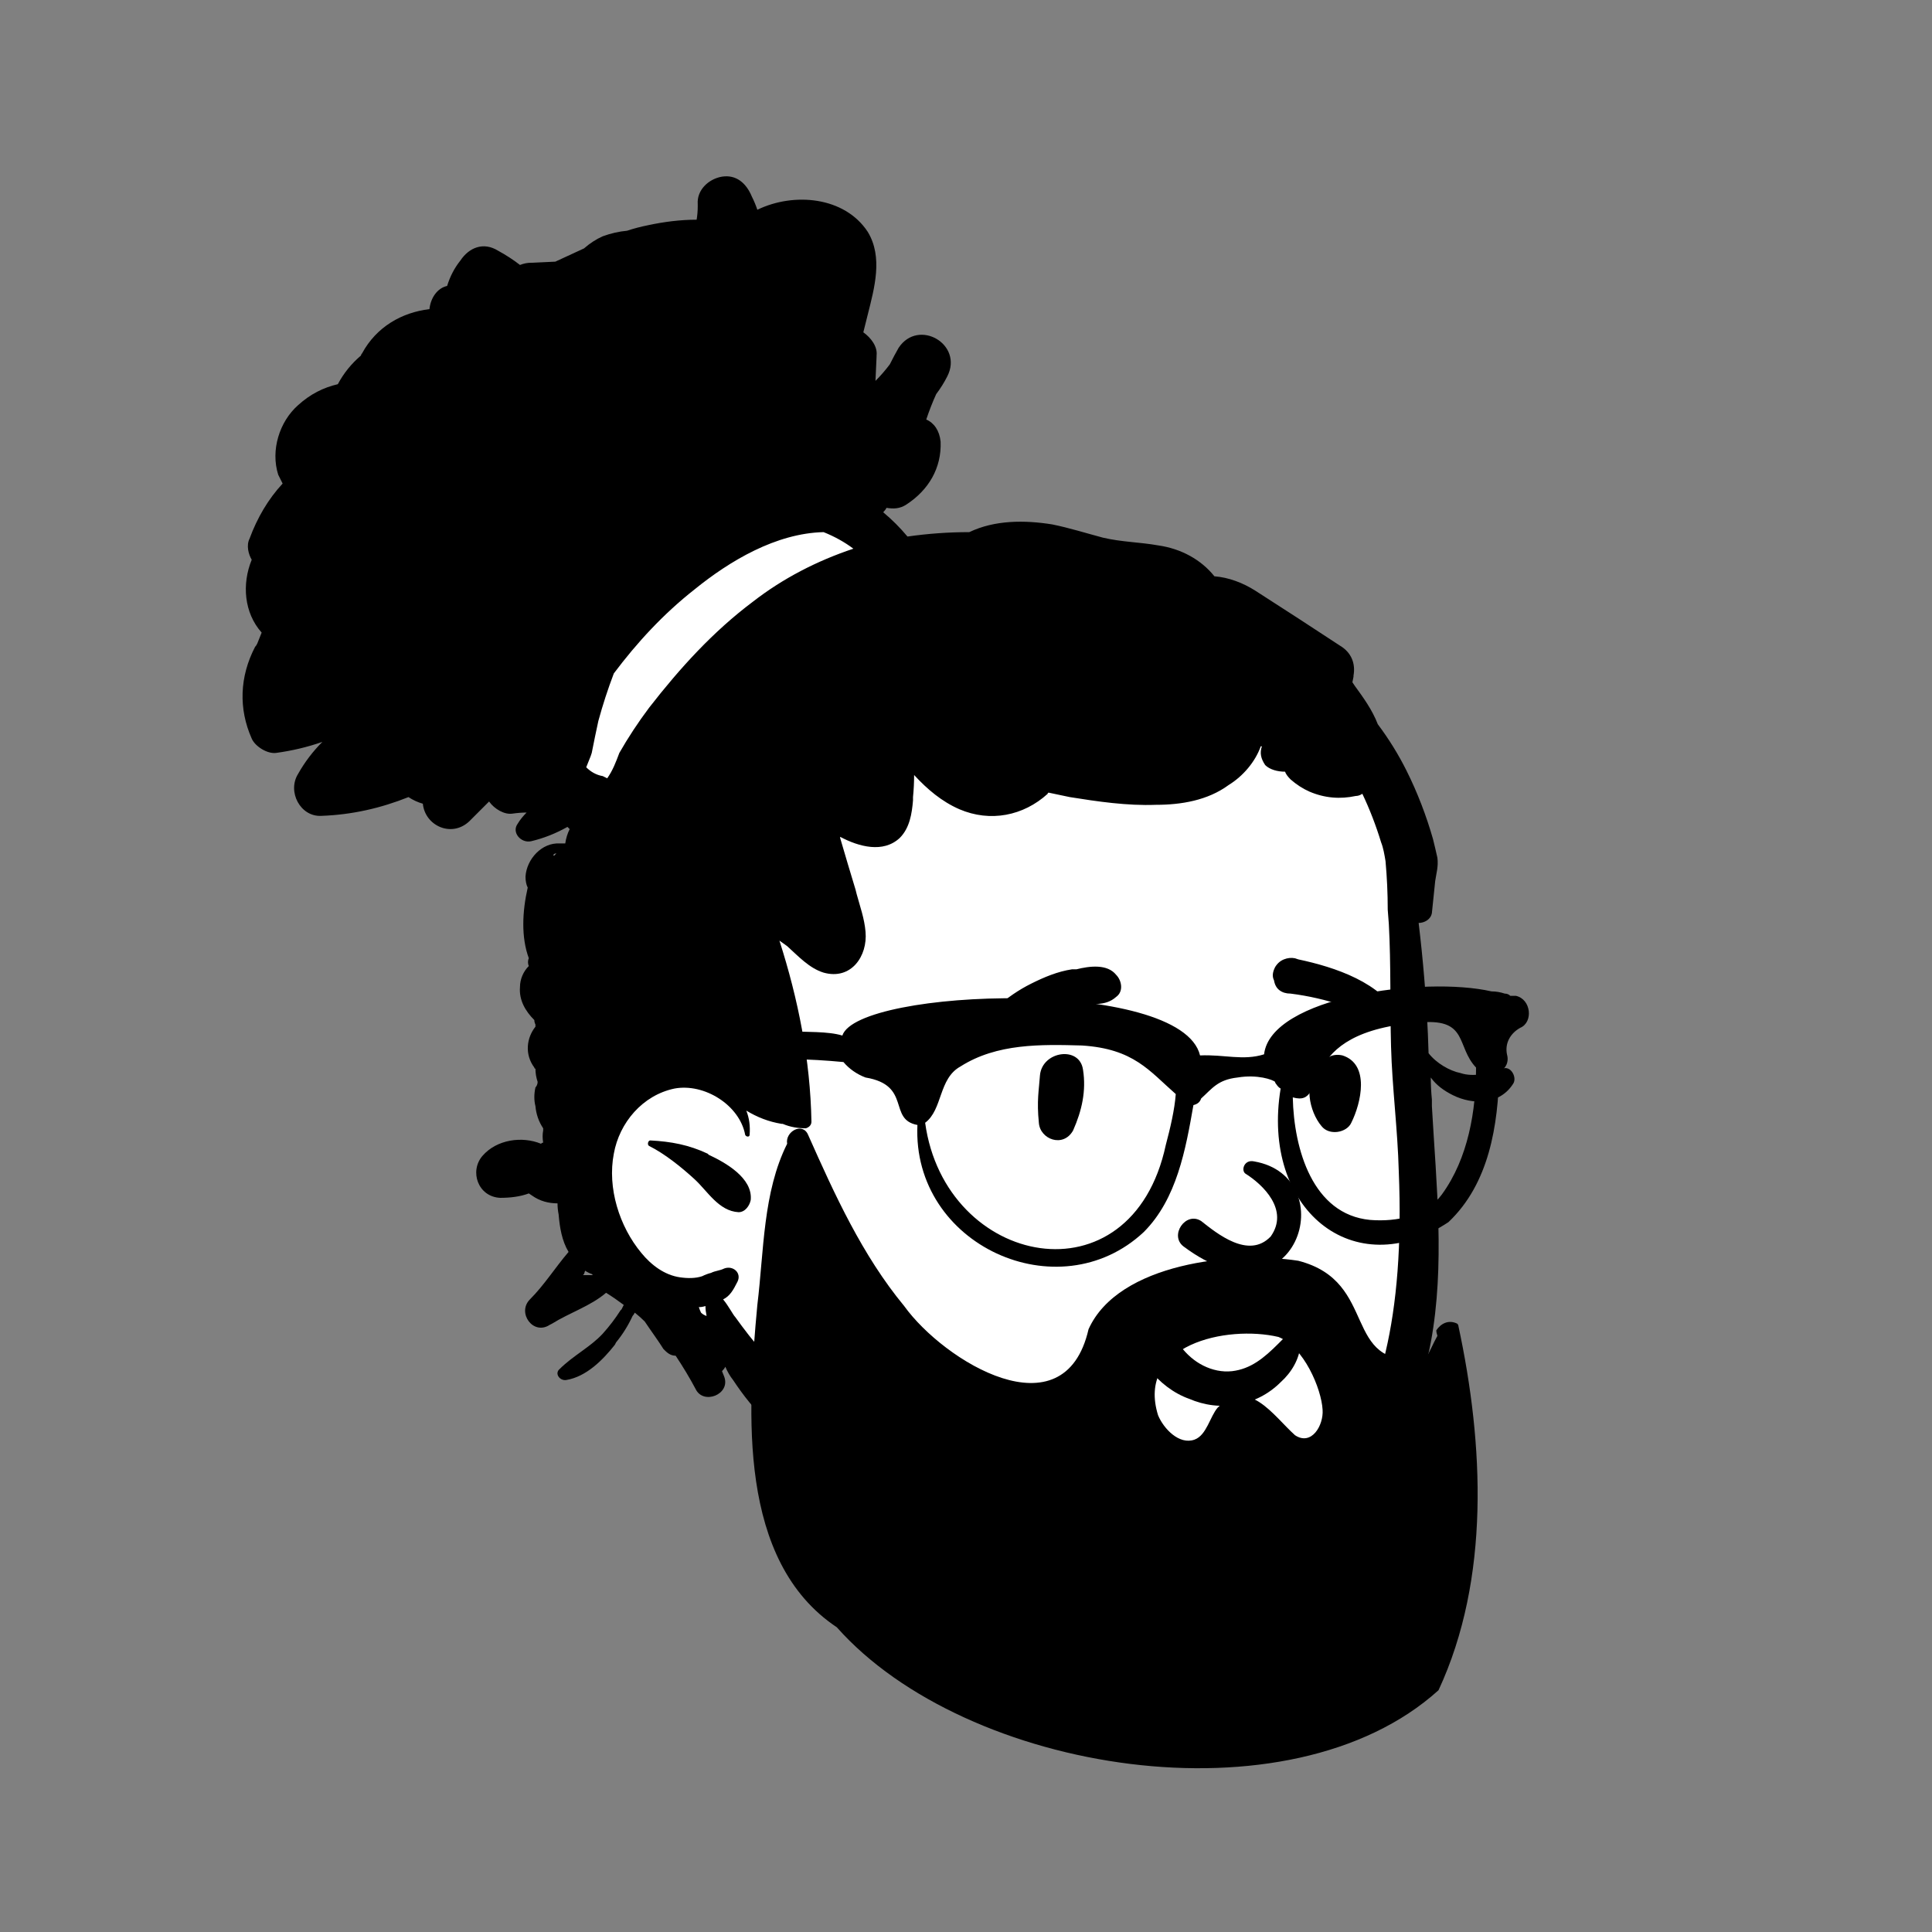 <svg version="1.2" xmlns="http://www.w3.org/2000/svg" viewBox="0 0 175 175" width="175" height="175">
	<rect x="0" y="0" width="175" height="175" fill="#808080" stroke="none"/>
	<title>male-01</title>
	<style>
		.s0 { fill: #ffffff } 
		.s1 { fill: #000000 } 
	</style>
	<g id="Introduction">
		<g id="variations">
			<g id="images">
				<g id="a-person/bust">
					<g id="body/Tee-1">
					</g>
					<g id="head/Bun-2">
						<path id="🎨-Background" fill-rule="evenodd" class="s0" d="m127.1 88c-0.5-6.5 0.3-13.3-2.2-19.5-4.4-10.2-16.6-13.6-26.1-17.5-3.8-1.2-16.6-1.3-21.1-2.8-10.1-3.4-12.5-7.4-20.5-1-1.3 1.1-2.2 2.3-2.8 3.9v0.1c-0.1 0.6 0.1 1.3 0.5 1.8-3.5 3.6-5 8.9-3.2 13.6 5.8 12.3 5.5 19 3.7 32.2-2.5 12.3 3.1 16.8 12.4 23.6-0.4 0.7-0.5 1.7 0 2.3 10.7 15.1 30.9 22.2 48.2 14.6 7-3.1 10.1-10.6 11.9-17.4 2.1-7.5 2.8-15.5 1.1-23.2-0.7-3.5-1.6-7.1-1.9-10.7z"/>
						<path id="🖍-Ink" fill-rule="evenodd" class="s1" d="m65.4 16c1.3-0.2 2.2 0.6 2.7 1.8q0.3 0.6 0.5 1.2c3.3-1.6 7.9-1.2 10 2 1.4 2.3 0.6 5.1 0 7.5l-0.4 1.6c0.7 0.5 1.3 1.3 1.2 2.1v0.1l-0.1 2.2q0.7-0.7 1.3-1.5 0.4-0.8 0.8-1.5c1.8-2.7 5.9-0.3 4.4 2.6q-0.4 0.8-1 1.6-0.5 1.1-0.9 2.3c0.7 0.3 1.2 1 1.3 2 0.1 2.4-1.1 4.4-3.1 5.7-0.6 0.4-1.2 0.4-1.8 0.3q-0.1 0.2-0.3 0.4 1.2 1 2.2 2.2 2.8-0.4 5.6-0.4c2.3-1.1 5-1.1 7.5-0.7 1.5 0.3 3.1 0.8 4.6 1.2 1.7 0.4 3.3 0.4 5 0.7 2.1 0.3 3.9 1.3 5.1 2.8 1.3 0.1 2.6 0.6 3.7 1.3q3.9 2.5 7.7 5c1 0.6 1.4 1.6 1.2 2.7v0.1l-0.1 0.5 0.2 0.3c0.8 1.1 1.6 2.2 2.1 3.5q1.5 2 2.6 4.2c1 2 1.8 4.1 2.4 6.2q0.2 0.8 0.4 1.7c0.1 0.8-0.1 1.4-0.2 2.1-0.1 1-0.2 1.9-0.3 2.9-0.1 0.6-0.7 0.9-1.2 0.9q0.3 2.5 0.5 4.9 0.3 3.4 0.4 6.9c0.7 0.9 1.9 1.6 2.9 1.8 1.2 0.4 2.6 0 3.8-0.4 0.7-0.3 1.3 0.7 1 1.3-1.2 2-3.7 2-5.5 1.1-0.8-0.4-1.5-0.9-2-1.6q0 1 0.1 2v0.6c0.4 7.1 1.2 14.4-0.1 21.4-2.3 12.2-12.4 21.4-24.7 22.2-6.4 0.3-11.8-1.6-14.5-2.6-2.6-1.1-1.6-3.3 0.3-2.6 3.2 1 9 2.6 14.3 1.9 12.3-1.6 22.8-7.8 21.7-34.4-0.1-3.8-0.6-7.6-0.7-11.3-0.1-3.7 0-7.4-0.2-11.1l-0.1-1.3q0-2.2-0.2-4.4c-0.1-0.6-0.2-1.2-0.4-1.7q-0.7-2.3-1.7-4.4-0.3 0.2-0.6 0.2c-1.4 0.3-2.8 0.2-4.2-0.4q-0.9-0.4-1.7-1.1-0.4-0.4-0.5-0.7c-0.7 0-1.4-0.2-1.8-0.6-0.4-0.6-0.5-1.1-0.3-1.7h-0.1c-0.5 1.4-1.6 2.7-2.9 3.5-1.9 1.4-4.3 1.8-6.6 1.8-2.6 0.1-5.3-0.3-7.8-0.7q-1-0.2-1.9-0.4-0.1 0-0.1 0.1c-2.2 2-5.2 2.6-8 1.4-1.6-0.7-2.9-1.8-4.1-3.1q0 1-0.1 2v0.3c-0.1 1.2-0.3 2.5-1.2 3.4-1.5 1.4-3.7 0.8-5.4-0.1q0 0.1 0 0.1 0.7 2.4 1.4 4.7l0.1 0.4c0.3 1.1 0.7 2.2 0.8 3.4 0.2 2.2-1.3 4.4-3.8 3.7-1.3-0.4-2.3-1.5-3.3-2.4l-0.7-0.5c1.7 5.3 2.8 10.8 2.9 16.4 0 0.3-0.2 0.5-0.5 0.6-0.7 0-1.4-0.1-2.1-0.4q0 0-0.1 0c-1.2-0.2-2.2-0.6-3.2-1.2q0.4 1 0.3 2.2c0 0.2-0.3 0.2-0.4 0-0.5-2.7-3.7-4.7-6.4-4.2-2.9 0.6-5 3.1-5.5 5.9-0.6 3.1 0.5 6.6 2.5 9 0.9 1.1 2.1 2 3.5 2.2 0.7 0.1 1.4 0.1 2-0.1q0.4-0.2 0.8-0.3c0.4-0.2 0.8-0.2 1.2-0.4 0.8-0.3 1.6 0.4 1.2 1.2-0.4 0.8-0.7 1.3-1.3 1.6 0.5 0.6 0.9 1.4 1.1 1.6 0.8 1.1 1.6 2.2 2.6 3.2q1.4 1.5 3 2.8l0.5 0.4c1.1 0.8 2 1.6 2.7 2.8 0.6 1-0.1 2.3-1.2 2.2-3.5 0-6-3-7.8-5.7q-0.4-0.5-0.7-1.2-0.1 0.2-0.3 0.4l0.2 0.5c0.6 1.6-1.9 2.6-2.6 1.1q-0.8-1.5-1.8-3c-0.5 0-0.8-0.3-1.1-0.6-0.5-0.8-1.1-1.6-1.7-2.5q-0.4-0.4-0.9-0.8-0.1 0.2-0.2 0.3-0.6 1.3-1.5 2.4l-0.1 0.2c-1.1 1.4-2.6 2.9-4.4 3.2-0.6 0.1-1.1-0.6-0.6-1 1.2-1.2 2.8-2 3.9-3.2q0.9-1 1.6-2.1l0.1-0.1q0.1-0.2 0.2-0.4-0.8-0.6-1.6-1.1c-1.4 1.2-3.3 1.8-4.9 2.8l-0.2 0.1c-1.5 1-3-1.1-1.8-2.3 1.3-1.3 2.3-2.9 3.5-4.3-0.6-1-0.8-2.2-0.9-3.4q-0.1-0.5-0.1-1c-0.8 0-1.6-0.2-2.3-0.7l-0.3-0.2c-0.8 0.3-1.7 0.4-2.6 0.4-2-0.1-2.8-2.4-1.6-3.8 1.3-1.5 3.6-1.8 5.3-1.1q0.1-0.1 0.2-0.1-0.1-0.6 0-1.1v-0.2q-0.6-0.9-0.7-2-0.2-0.8 0-1.7c0.1-0.1 0.2-0.3 0.2-0.5q-0.2-0.6-0.2-1.2-0.1 0-0.1-0.1c-0.9-1.2-0.7-2.7 0.1-3.7q0-0.1 0-0.2-0.1-0.2-0.1-0.4c-0.8-0.8-1.4-1.8-1.3-3 0-0.7 0.3-1.4 0.8-1.9-0.1-0.2-0.1-0.5 0-0.7-0.7-1.9-0.6-4.2-0.1-6.4q-0.2-0.4-0.2-1c0.1-1.6 1.5-3.1 3.1-3q0.3 0 0.5 0 0.1-0.7 0.4-1.3-0.1-0.1-0.2-0.2-1.6 0.9-3.3 1.3c-0.9 0.2-1.8-0.8-1.2-1.6q0.3-0.5 0.8-1-0.6 0-1.3 0.1c-0.7 0.1-1.6-0.4-2.1-1.1q-0.9 0.9-1.8 1.8c-1.6 1.5-4 0.4-4.2-1.6q-0.7-0.2-1.3-0.6c-2.5 1-5.1 1.6-7.9 1.7-1.9 0.1-3.1-2.2-2.1-3.8q0.9-1.6 2.2-2.9-2 0.7-4.2 1c-0.8 0.1-1.9-0.6-2.2-1.3-1.2-2.7-1.1-5.6 0.3-8.3q0.1-0.1 0.2-0.3 0.2-0.5 0.4-1c-1.6-1.8-1.8-4.4-0.9-6.6-0.3-0.5-0.5-1.3-0.2-1.9 0.7-1.9 1.7-3.6 3-5q-0.2-0.4-0.4-0.8c-0.7-2.2 0.1-4.8 1.8-6.3 1.1-1 2.3-1.6 3.6-1.9q0.8-1.5 2.1-2.6 0-0.1 0.1-0.2c1.3-2.4 3.6-3.7 6.1-4 0.1-1 0.7-1.9 1.6-2.1q0.4-1.3 1.2-2.3c0.8-1.2 2.1-1.7 3.4-0.9q1.1 0.6 2 1.3 0.5-0.2 1-0.2h0.1l2.1-0.1q1.3-0.6 2.6-1.2 0.8-0.7 1.7-1.1 1.1-0.4 2.2-0.5 0.9-0.3 1.9-0.5c1.4-0.3 2.9-0.5 4.4-0.5q0.1-0.6 0.1-1.2v-0.2c-0.1-1.3 1-2.3 2.2-2.5zm-1.5 102.3q-0.3 0.1-0.6 0.1 0.1 0.3 0.2 0.5 0.2 0.2 0.5 0.3-0.1-0.5-0.1-0.9zm-10.9-3.2l-0.1 0.3q0 0-0.1 0.1 0.5 0 0.9 0 0 0-0.1-0.1-0.3-0.1-0.6-0.3zm5.9-11.8c1.9 0.1 3.5 0.4 5.2 1.2l0.1 0.1c1.5 0.7 4 2.1 3.8 4.1-0.1 0.5-0.5 1.1-1.1 1.1-1.8-0.1-2.8-1.9-4-3-1.2-1.1-2.7-2.3-4.1-3-0.2-0.1-0.1-0.5 0.1-0.5zm-8.5-26c-0.4 0-0.3 0.4-0.1 0.1q0.1-0.1 0.1-0.1zm24.2-29.1c-4.3 0.1-8.5 2.6-11.7 5.2-2.8 2.2-5.2 4.8-7.3 7.6q-0.8 2.1-1.4 4.3c-0.2 0.9-0.4 1.9-0.6 2.9l-0.1 0.3q-0.2 0.5-0.4 1c0.4 0.4 0.9 0.7 1.5 0.8q0.2 0.1 0.4 0.2c0.5-0.7 0.8-1.5 1.1-2.3q1.2-2.1 2.7-4.1c2.8-3.6 5.8-6.9 9.4-9.6 2.7-2.1 5.8-3.7 9.1-4.8q-1.2-0.9-2.7-1.5z"/>
					</g>
					<g id="face/Smiling">
						<path id="🖍-Ink" fill-rule="evenodd" class="s1" d="m107.7 126.7c-1.4-0.5-2.7-1.5-3.6-2.7-0.3-0.5-0.4-0.9-0.4-1.3 0.1-0.5 0.4-0.9 0.8-1.2 0.3-0.3 0.8-0.4 1.3-0.4 0.4 0.1 0.8 0.3 1.1 0.8q0.9 1.2 2.1 1.8c0.8 0.4 1.7 0.6 2.6 0.5 1.7-0.2 2.9-1.2 4.2-2.5q0.2-0.2 0.5-0.5 0.1-0.2 0.4-0.3 0.2 0 0.5 0 0.3 0.1 0.5 0.4 0.1 0.2 0.1 0.5c-0.1 1.3-0.8 2.5-1.8 3.4-1.1 1.1-2.5 1.8-3.9 2-1.5 0.3-3 0.1-4.4-0.5zm5.9-21.5c8.1 1.4 3.9 15.4-6.4 7.7-1.3-1 0.2-3.2 1.6-2.3 1.4 1.1 4.3 3.5 6.3 1.4 1.7-2.4-0.7-4.7-2.3-5.7-0.4-0.3-0.1-1.3 0.8-1.1zm-19.4-7.8c0.2-2.2 3.6-2.7 3.9-0.5 0.3 1.9-0.1 3.7-0.9 5.5-0.9 1.6-3 0.8-3.1-0.7-0.2-2 0-2.9 0.1-4.3zm25.4-1c0.5-0.6 1.1-1 2-0.8 2.5 0.8 1.7 4.3 0.8 6.1-0.4 0.9-2 1.2-2.7 0.3-1.1-1.3-1.7-4-0.2-5.4q0-0.1 0.1-0.2zm-22.5-8.6h0.4c1.2-0.3 2.8-0.5 3.6 0.5 0.5 0.5 0.7 1.5 0 2-1 0.9-2.3 0.6-3.6 0.6q-1.6 0.1-3.1 0.6c-2.3 0.6-4.1 1.8-6.1 3.1-0.2 0.2-0.5-0.1-0.4-0.4 1.2-2.2 3.3-4 5.5-5.1 1.2-0.6 2.4-1.1 3.7-1.3zm20.2-1l0.3 0.1c3.3 0.7 7.6 2.1 9.2 5.3 0 0.5 0 0.6-0.1 0.6v0.1c0 0-0.1 0.1-0.3 0.2q0-0.1-0.1-0.1c-0.7-0.2-1.3-0.4-1.9-0.7l-0.6-0.3c-0.6-0.3-1.3-0.7-2.1-0.9q-2.4-0.8-4.8-1.1-0.6 0-1-0.3-0.4-0.3-0.5-0.9c-0.2-0.4-0.1-0.8 0.1-1.2q0.3-0.5 0.8-0.7 0.5-0.2 1-0.1z"/>
					</g>
					<g id="facial-hair/Full-3">
						<path id="🖍-Ink" fill-rule="evenodd" class="s1" d="m130.3 153.1c-13.5 12.2-42.8 7.5-54.5-5.7-9-6-8.1-19.5-7.2-29.2 0.6-4.9 0.5-10.2 2.7-14.6-0.2-1.1 1.4-2 1.9-0.8 2.4 5.4 4.9 10.9 8.7 15.5 3.6 5 14.5 11.7 16.7 2.1 2.7-6 13.2-7.1 19-6.2 7.4 1.9 3.8 9.7 11.2 8.9q0.1 0 0.3 0c0.4-0.6 0.7-1.4 1.1-2.1q-0.1-0.3-0.1-0.5c0.4-0.6 1.1-1 1.9-0.6q0.1 0.1 0.1 0.2c2.3 10.7 2.9 22.9-1.8 33zm-10.5-25.4c-0.1-1.9-1.7-5.7-4-6.6-4.7-1.1-12.9 0.7-10.9 7.1 0.5 1.2 1.9 2.7 3.3 2.2 1.1-0.4 1.4-2.1 2.1-2.9 2.8-2.8 5 0.7 7 2.5 1.5 1 2.6-0.9 2.5-2.3z"/>
					</g>
					<g id="accessories/Glasses-3">
						<path id="🖍-Ink" fill-rule="evenodd" class="s1" d="m137.7 93.1c-0.9 0.5-1.4 1.4-1.2 2.4 0.2 0.7-0.1 1.3-0.7 1.6-0.1 4.8-0.9 10.1-4.6 13.6-8.6 5.7-17-1.2-15.2-12.1q-0.2-0.1-0.4-0.4-0.1-0.1-0.1-0.2c-0.2-0.2-1.6-0.7-3.4-0.4-1.8 0.2-2.3 1-3.3 1.9-0.1 0.3-0.3 0.5-0.7 0.6-0.7 4-1.5 8.5-4.5 11.5-7.7 7.2-21 1.2-20.5-9.7-2.7-0.5-0.5-3.6-4.7-4.3-0.8-0.3-1.5-0.8-2-1.4-6.3-0.6-12.6-0.3-18.7 1.9-2.4 1-5.6 1.4-4.2 5-0.1 1-1.3 1.6-2 0.9-4.3-7.6 4-8.7 10.1-9.7 3.2-0.7 6.5-1 9.8-0.9 1.6 0.1 3.6 0 4.9 0.4 1.4-4.3 30.7-5.3 32.4 1.8 2.2-0.1 3.9 0.5 5.8-0.1 0.6-5.2 14.5-7.1 20.6-5.7q0.6 0 1.2 0.2 0.3 0 0.5 0.2 0.3 0 0.5 0c1.4 0.3 1.6 2.4 0.4 2.9zm-31.2 6c-2.4-2.1-3.8-4.1-8.5-4.4-3.7-0.1-7.7-0.2-11 1.9-2 1.1-1.6 3.9-3.2 5.1 1.8 13.1 18.7 16.5 21.8 2 0.4-1.5 0.8-3.2 0.9-4.6zm27.2-2.4c-1.8-1.9-0.7-4.4-4.9-4.1-12 0.8-8.2 7.8-11.7 6.8 0.1 4.7 1.8 10.6 7 11.1 2.5 0.2 5.1-0.4 6.5-2.3 2.4-3.3 3.1-7.6 3.1-11.5z"/>
					</g>
				</g>
			</g>
		</g>
	</g>
</svg>
